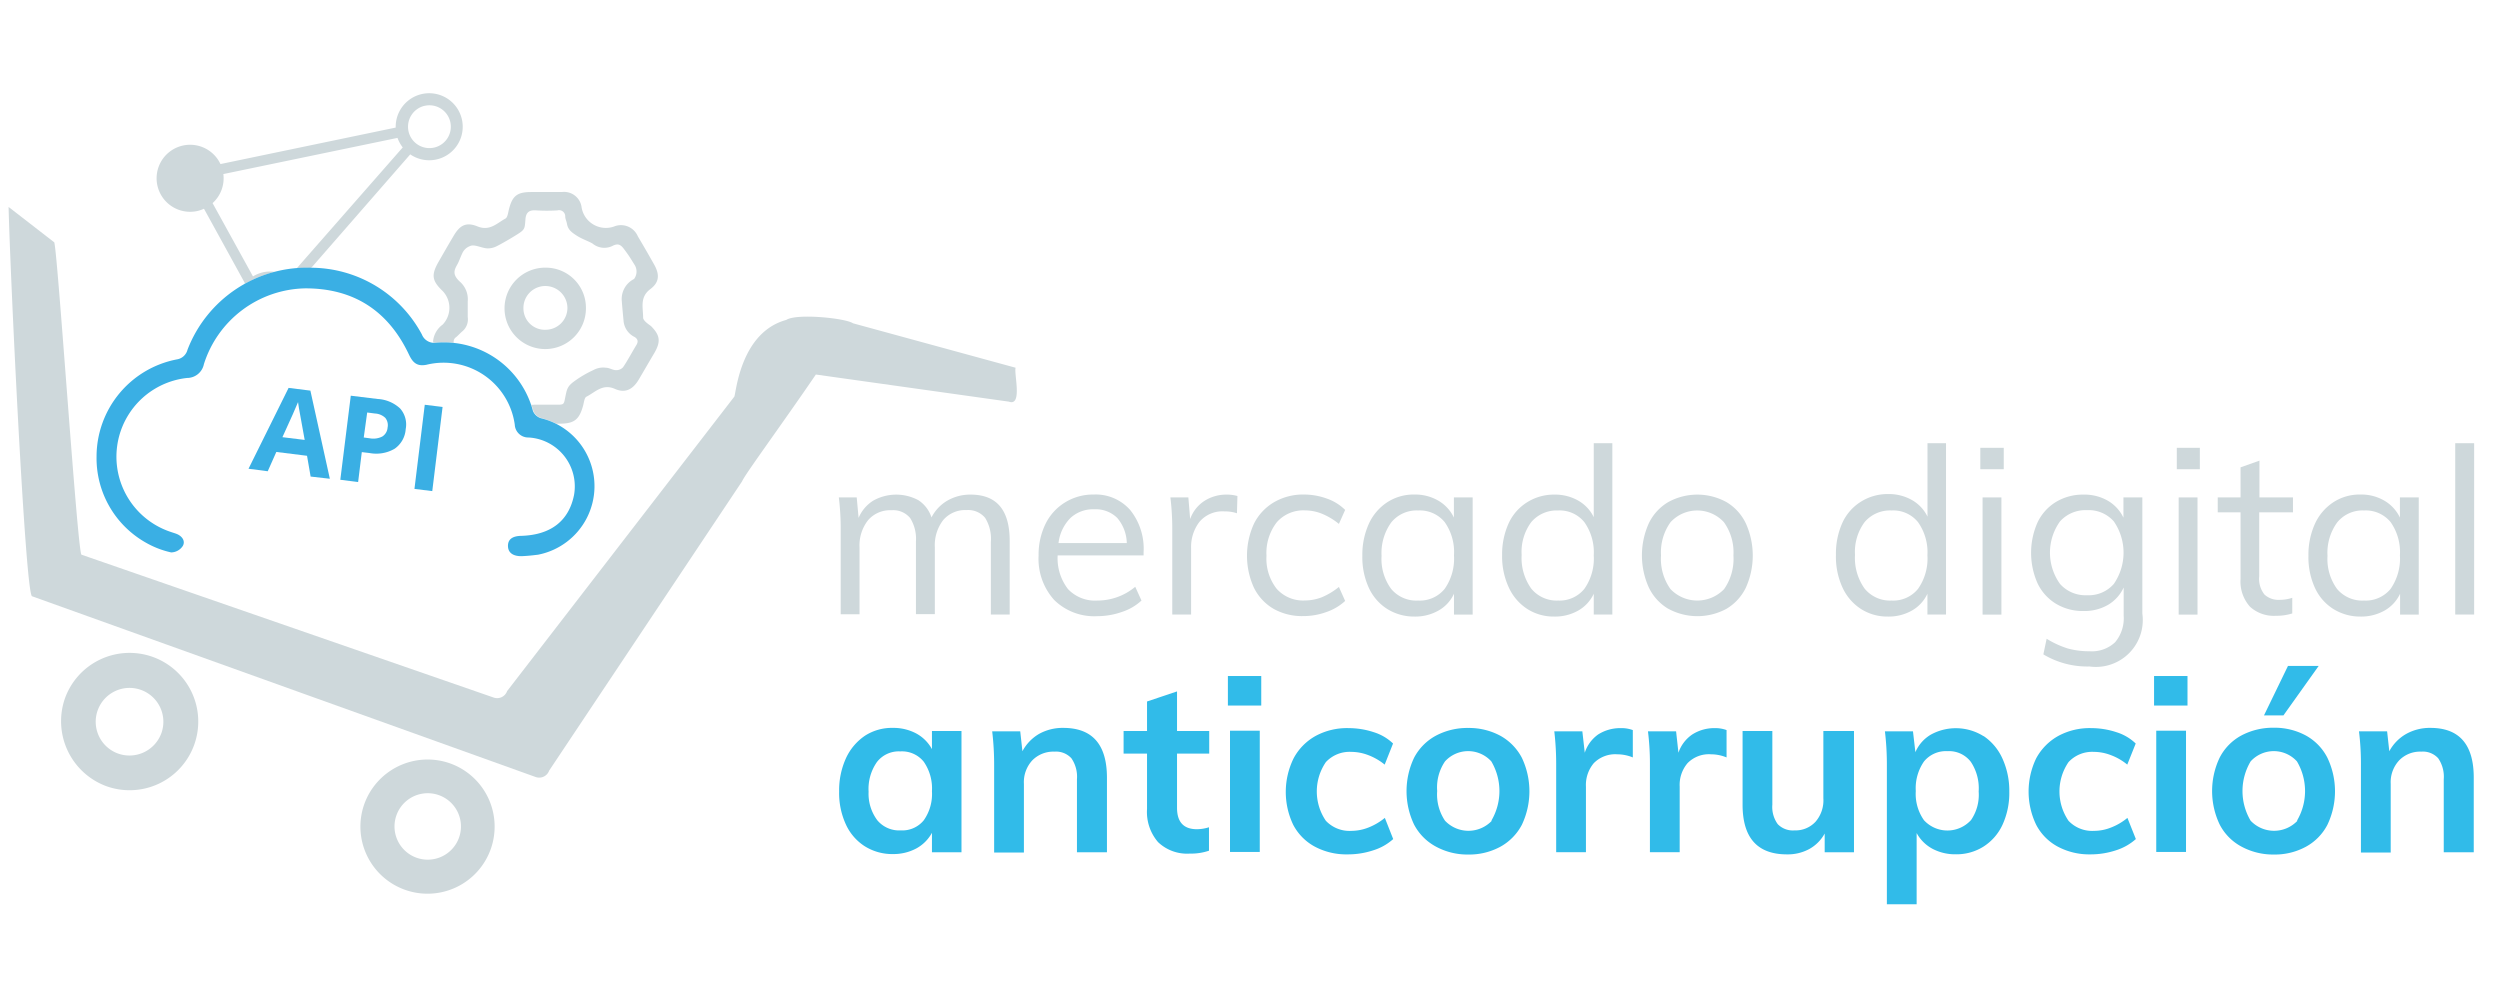 <svg id="Capa_1" data-name="Capa 1" xmlns="http://www.w3.org/2000/svg" viewBox="0 0 320 128"><defs><style>.cls-1{fill:#ced8db;}.cls-2{fill:#31bbe9;}.cls-3{fill:#3aafe4;}</style></defs><path class="cls-1" d="M129.24,69.24v9.42h-2.41v-9.3a5.08,5.08,0,0,0-.73-3.07,2.82,2.82,0,0,0-2.37-1,3.7,3.7,0,0,0-3,1.28,5.26,5.26,0,0,0-1.07,3.49v8.55h-2.42v-9.3a5,5,0,0,0-.74-3,2.81,2.81,0,0,0-2.39-1,3.72,3.72,0,0,0-3,1.28,5.21,5.21,0,0,0-1.09,3.49v8.55h-2.41V67.87a33.3,33.3,0,0,0-.24-4.2h2.29l.24,2.62a4.8,4.8,0,0,1,1.86-2.2,6,6,0,0,1,5.8-.06,4.13,4.13,0,0,1,1.67,2.2,5.28,5.28,0,0,1,2-2.13,5.82,5.82,0,0,1,3-.79C127.59,63.31,129.24,65.29,129.24,69.24Z"/><path class="cls-1" d="M146.38,71.09h-11a6.44,6.44,0,0,0,1.33,4.32,4.76,4.76,0,0,0,3.77,1.46,7.54,7.54,0,0,0,4.83-1.76l.8,1.76a6.76,6.76,0,0,1-2.51,1.46,9.48,9.48,0,0,1-3.15.54,7.3,7.3,0,0,1-5.51-2.07,7.86,7.86,0,0,1-2-5.68,9,9,0,0,1,.89-4.07,6.69,6.69,0,0,1,2.51-2.75,6.83,6.83,0,0,1,3.66-1,5.87,5.87,0,0,1,4.68,2,7.91,7.91,0,0,1,1.7,5.38ZM137,66.32a5.47,5.47,0,0,0-1.51,3.19h8.74A5.13,5.13,0,0,0,143,66.29a3.9,3.9,0,0,0-2.94-1.1A4.23,4.23,0,0,0,137,66.32Z"/><path class="cls-1" d="M158.39,63.49l-.06,2.21a4.73,4.73,0,0,0-1.58-.24,3.85,3.85,0,0,0-3.23,1.35,5.26,5.26,0,0,0-1.06,3.3v8.55h-2.41V67.87a33.3,33.3,0,0,0-.24-4.2h2.3l.23,2.77a4.58,4.58,0,0,1,1.82-2.32,5.17,5.17,0,0,1,2.86-.81A4.89,4.89,0,0,1,158.39,63.49Z"/><path class="cls-1" d="M163,77.92a6.4,6.4,0,0,1-2.5-2.7,9.87,9.87,0,0,1,0-8.17,6.58,6.58,0,0,1,2.55-2.75,7.37,7.37,0,0,1,3.86-1,8.57,8.57,0,0,1,2.93.52,6.25,6.25,0,0,1,2.34,1.45l-.8,1.79a8.61,8.61,0,0,0-2.19-1.31,5.84,5.84,0,0,0-2.16-.42,4.51,4.51,0,0,0-3.61,1.53,6.42,6.42,0,0,0-1.31,4.28,6.25,6.25,0,0,0,1.3,4.22,4.52,4.52,0,0,0,3.62,1.5,6,6,0,0,0,2.16-.41,9,9,0,0,0,2.19-1.32l.8,1.79a6.74,6.74,0,0,1-2.4,1.42,8.67,8.67,0,0,1-3,.52A7.42,7.42,0,0,1,163,77.92Z"/><path class="cls-1" d="M188.5,63.67v15h-2.39V76a4.71,4.71,0,0,1-2,2.16,6,6,0,0,1-3.08.76,6.47,6.47,0,0,1-3.51-1,6.33,6.33,0,0,1-2.32-2.7,9.42,9.42,0,0,1-.82-4.07,9.62,9.62,0,0,1,.83-4.1,6.53,6.53,0,0,1,2.34-2.75,6.19,6.19,0,0,1,3.48-1,5.91,5.91,0,0,1,3.07.78,5,5,0,0,1,2,2.17V63.67Zm-3.58,11.7a6.73,6.73,0,0,0,1.19-4.28,6.63,6.63,0,0,0-1.19-4.26,4.11,4.11,0,0,0-3.4-1.49,4.18,4.18,0,0,0-3.44,1.53,6.69,6.69,0,0,0-1.24,4.28,6.46,6.46,0,0,0,1.23,4.23,4.18,4.18,0,0,0,3.45,1.49A4.09,4.09,0,0,0,184.92,75.37Z"/><path class="cls-1" d="M206.38,56.73V78.66H204V76a4.79,4.79,0,0,1-2,2.16,6,6,0,0,1-3.08.76,6.24,6.24,0,0,1-3.47-1,6.48,6.48,0,0,1-2.34-2.76,9.47,9.47,0,0,1-.84-4.1A9.6,9.6,0,0,1,193.1,67a6.23,6.23,0,0,1,2.34-2.69,6.42,6.42,0,0,1,3.49-1,6,6,0,0,1,3.07.76,4.89,4.89,0,0,1,2,2.13V56.73ZM202.8,75.37a6.73,6.73,0,0,0,1.2-4.28,6.68,6.68,0,0,0-1.2-4.25,4.07,4.07,0,0,0-3.39-1.5A4.26,4.26,0,0,0,196,66.83a6.41,6.41,0,0,0-1.23,4.2A6.74,6.74,0,0,0,196,75.34a4.2,4.2,0,0,0,3.45,1.53A4.07,4.07,0,0,0,202.8,75.37Z"/><path class="cls-1" d="M213.53,77.92a6.36,6.36,0,0,1-2.48-2.72,10,10,0,0,1,0-8.22,6.33,6.33,0,0,1,2.48-2.71,7.73,7.73,0,0,1,7.46,0A6.33,6.33,0,0,1,223.47,67a10,10,0,0,1,0,8.22A6.36,6.36,0,0,1,221,77.92a7.8,7.8,0,0,1-7.46,0Zm7.16-2.52a6.77,6.77,0,0,0,1.19-4.31,6.62,6.62,0,0,0-1.22-4.25,4.64,4.64,0,0,0-6.83,0,6.62,6.62,0,0,0-1.22,4.25,6.65,6.65,0,0,0,1.21,4.31,4.75,4.75,0,0,0,6.87,0Z"/><path class="cls-1" d="M249.09,56.73V78.66h-2.38V76a4.79,4.79,0,0,1-2,2.16,6,6,0,0,1-3.08.76,6.24,6.24,0,0,1-3.47-1,6.48,6.48,0,0,1-2.34-2.76A9.47,9.47,0,0,1,235,71a9.6,9.6,0,0,1,.82-4.07,6.23,6.23,0,0,1,2.34-2.69,6.42,6.42,0,0,1,3.49-1,6,6,0,0,1,3.07.76,4.89,4.89,0,0,1,2,2.13V56.73Zm-3.58,18.64a6.73,6.73,0,0,0,1.2-4.28,6.68,6.68,0,0,0-1.2-4.25,4.07,4.07,0,0,0-3.39-1.5,4.26,4.26,0,0,0-3.45,1.49,6.41,6.41,0,0,0-1.23,4.2,6.74,6.74,0,0,0,1.23,4.31,4.2,4.2,0,0,0,3.45,1.53A4.07,4.07,0,0,0,245.51,75.37Z"/><path class="cls-1" d="M256.48,57.32v2.74h-3V57.32Zm-2.71,6.35h2.41v15h-2.41Z"/><path class="cls-1" d="M274.22,63.67V78.54a6,6,0,0,1-6.77,6.77,10.93,10.93,0,0,1-5.9-1.55l.42-2A11.87,11.87,0,0,0,264.66,83a10.24,10.24,0,0,0,2.79.36,4.34,4.34,0,0,0,3.28-1.15,4.75,4.75,0,0,0,1.1-3.41V75.2a5,5,0,0,1-2,2.22,6,6,0,0,1-3.14.79,6.64,6.64,0,0,1-3.51-.92,6.16,6.16,0,0,1-2.37-2.62,9.6,9.6,0,0,1,0-7.81,6.16,6.16,0,0,1,2.37-2.62,6.65,6.65,0,0,1,3.51-.93,6,6,0,0,1,3.11.78,5,5,0,0,1,2,2.17V63.67Zm-3.65,11.07a7.05,7.05,0,0,0,0-8,4.28,4.28,0,0,0-3.42-1.44,4.39,4.39,0,0,0-3.47,1.44,6.87,6.87,0,0,0,0,8,4.36,4.36,0,0,0,3.47,1.45A4.26,4.26,0,0,0,270.57,74.74Z"/><path class="cls-1" d="M281.58,57.32v2.74h-2.95V57.32Zm-2.71,6.35h2.41v15h-2.41Z"/><path class="cls-1" d="M289.18,65.58v8.19a3.22,3.22,0,0,0,.68,2.34,2.66,2.66,0,0,0,1.94.67,5.12,5.12,0,0,0,1.61-.26v2a6.72,6.72,0,0,1-2.09.3A4.51,4.51,0,0,1,288,77.66a4.84,4.84,0,0,1-1.21-3.56V65.58h-2.92V63.67h2.92V59.82l2.42-.86v4.71h4.29v1.91Z"/><path class="cls-1" d="M309.6,63.67v15h-2.39V76a4.82,4.82,0,0,1-2,2.16,6.08,6.08,0,0,1-3.09.76,6.46,6.46,0,0,1-3.5-1,6.27,6.27,0,0,1-2.32-2.7,9.42,9.42,0,0,1-.82-4.07,9.62,9.62,0,0,1,.83-4.1,6.53,6.53,0,0,1,2.34-2.75,6.16,6.16,0,0,1,3.47-1,5.86,5.86,0,0,1,3.07.78,5,5,0,0,1,2,2.17V63.67ZM306,75.37a6.79,6.79,0,0,0,1.19-4.28A6.69,6.69,0,0,0,306,66.83a4.12,4.12,0,0,0-3.4-1.49,4.17,4.17,0,0,0-3.44,1.53,6.63,6.63,0,0,0-1.24,4.28,6.52,6.52,0,0,0,1.22,4.23,4.21,4.21,0,0,0,3.46,1.49A4.1,4.1,0,0,0,306,75.37Z"/><path class="cls-1" d="M314.27,56.73h2.42V78.66h-2.42Z"/><path class="cls-1" d="M75,39.45a5.21,5.21,0,1,1-5.17-5.19A5.14,5.14,0,0,1,75,39.45Zm-5.15,2.76a2.8,2.8,0,0,0,2.78-2.82,2.83,2.83,0,0,0-2.85-2.78A2.8,2.8,0,0,0,67,39.45,2.74,2.74,0,0,0,69.86,42.21Z"/><path class="cls-1" d="M82.32,40.66c0-1.27-.46-2.63.93-3.66,1.16-.87,1.2-1.87.47-3.16s-1.36-2.39-2.07-3.58A2.35,2.35,0,0,0,78.58,29a3.15,3.15,0,0,1-4.13-2.42,2.26,2.26,0,0,0-2.53-2H68c-1.79,0-2.41.47-2.85,2.19-.11.42-.17,1.06-.46,1.21-1.09.59-2,1.64-3.57,1S58.78,28.94,58,30.3c-.64,1.07-1.26,2.16-1.88,3.24-.94,1.66-.83,2.4.54,3.71a3.11,3.11,0,0,1,0,4.3,3,3,0,0,0-1.23,2.15l.06.17c.1,0,.2,0,.32,0a12.27,12.27,0,0,1,2.27,0,.69.69,0,0,1,.31-.72c.29-.24.54-.54.84-.78a2,2,0,0,0,.64-1.79c0-.76,0-1.3,0-2a3,3,0,0,0-.91-2.44c-1.14-1-.82-1.58-.39-2.35.17-.31.42-1,.59-1.34a1.73,1.73,0,0,1,1-.95c.54-.27,1.42.23,2.16.29a2.46,2.46,0,0,0,1.25-.27c.63-.31,2-1.11,2.59-1.49,1.07-.66,1-.78,1.1-2,.08-.91.54-1.17,1.4-1.1a22,22,0,0,0,2.69,0,.79.79,0,0,1,1,.78c0,.31.17.62.22.93.13.77.61,1.11,1.28,1.54s1.57.73,2,1a2.37,2.37,0,0,0,2.64.25c.68-.31,1-.08,1.45.54.66.88.82,1.19,1.33,2a1.6,1.6,0,0,1-.11,1.74,2.87,2.87,0,0,0-1.56,2.93c0,.13.19,2.21.21,2.34a2.53,2.53,0,0,0,1.45,2.17c.42.29.45.62.17,1.06-.57.93-1.07,1.9-1.68,2.8a1.16,1.16,0,0,1-.89.37c-.44,0-.87-.31-1.3-.31a2.61,2.61,0,0,0-1.61.3,14.78,14.78,0,0,0-2,1.12c-.81.57-1.26.85-1.46,1.72-.43,1.82,0,1.57-2,1.59-.7,0-1.41,0-2.11,0a1.45,1.45,0,0,1-.37,0c.09.26.18.52.26.79a1.59,1.59,0,0,0,1,.92,11,11,0,0,1,1.93.72h.44c1.85,0,2.51-.51,3-2.32.11-.4.16-1,.42-1.13,1.13-.57,2.06-1.71,3.65-1,1.33.59,2.31.06,3.06-1.21s1.32-2.27,2-3.41c.83-1.45.72-2.25-.45-3.43C82.86,41.41,82.32,41,82.32,40.66Z"/><path class="cls-1" d="M64.91,88.46,94,50.76c.24-.71.86-8.23,6.64-9.81,1.34-.87,7.61-.22,8.54.43L130,47.07c-.24.71.92,5-.87,4.34l-24.7-3.47C100.3,54,95.24,60.89,95,61.59L70.29,98.64a1.35,1.35,0,0,1-1.72.82L4.1,76.32c-.86-.31-2.81-41.49-3-49.83L6.92,31c.35-.45,3,39.78,3.51,40L63.2,89.29A1.35,1.35,0,0,0,64.91,88.46Z"/><path class="cls-1" d="M8.31,89.4a8.79,8.79,0,1,1,5.3,11.23A8.87,8.87,0,0,1,8.31,89.4Zm12.33,4.49a4.33,4.33,0,1,0-5.57,2.55A4.35,4.35,0,0,0,20.64,93.89Z"/><path class="cls-1" d="M57.6,97.71a8.59,8.59,0,1,1-11,5.3A8.61,8.61,0,0,1,57.6,97.71Zm1.15,9.52a4.24,4.24,0,1,0-8-2.89,4.24,4.24,0,1,0,8,2.89Z"/><path class="cls-1" d="M25.3,27a4.56,4.56,0,0,0,.81-.28l5.24,9.53-.09.12a15.84,15.84,0,0,1,3.91-1.57,4.22,4.22,0,0,0-1.54.06,4.46,4.46,0,0,0-1.25.52L27.21,26a4.28,4.28,0,0,0,1.38-3.72l22.29-4.63a4.38,4.38,0,0,0,.67,1.22L38,34.32c.6,0,1.2-.07,1.81,0L52.51,19.76a4.29,4.29,0,1,0-1.86-3.43L28.22,21a4.29,4.29,0,1,0-2.92,6Zm29-13.44a2.74,2.74,0,1,1-2,3.29A2.75,2.75,0,0,1,54.32,13.55Z"/><path class="cls-2" d="M123.07,93.57v15.52h-3.78V106.6a5,5,0,0,1-2,2,6.2,6.2,0,0,1-3,.72,6.61,6.61,0,0,1-3.6-1,6.51,6.51,0,0,1-2.42-2.8,9.59,9.59,0,0,1-.86-4.21,9.93,9.93,0,0,1,.87-4.25,7,7,0,0,1,2.44-2.89,6.35,6.35,0,0,1,3.57-1,6.2,6.2,0,0,1,3,.72,5,5,0,0,1,2,2V93.57ZM118.24,105a5.84,5.84,0,0,0,1.05-3.72,6,6,0,0,0-1.05-3.78,3.57,3.57,0,0,0-3-1.32,3.53,3.53,0,0,0-3,1.37,6,6,0,0,0-1.06,3.79A5.65,5.65,0,0,0,112.3,105a3.64,3.64,0,0,0,3,1.29A3.54,3.54,0,0,0,118.24,105Z"/><path class="cls-2" d="M141.69,99.56v9.53h-3.84V99.75a4.16,4.16,0,0,0-.71-2.69,2.67,2.67,0,0,0-2.18-.85,3.77,3.77,0,0,0-2.83,1.12,4.1,4.1,0,0,0-1.07,3v8.79h-3.81V98a35.91,35.91,0,0,0-.25-4.39h3.59l.28,2.55A5.61,5.61,0,0,1,133,93.94a6.21,6.21,0,0,1,3.09-.77C139.83,93.17,141.69,95.3,141.69,99.56Z"/><path class="cls-2" d="M150.66,96.46v6.94c0,1.83.85,2.74,2.55,2.74a5.3,5.3,0,0,0,1.54-.25v3a7.16,7.16,0,0,1-2.46.37,5.37,5.37,0,0,1-4.06-1.47,5.91,5.91,0,0,1-1.41-4.24V96.46h-3V93.57h3V89.79l3.84-1.29v5.07h4.12v2.89Z"/><path class="cls-2" d="M161.44,86.53v3.78h-4.27V86.53Zm-4,7h3.81v15.52h-3.81Z"/><path class="cls-2" d="M168.26,108.35a6.71,6.71,0,0,1-2.73-2.78,9.75,9.75,0,0,1,.05-8.5,7.08,7.08,0,0,1,2.82-2.87,8.44,8.44,0,0,1,4.23-1,10.28,10.28,0,0,1,3.21.52,6.2,6.2,0,0,1,2.47,1.45l-1.07,2.7a7.52,7.52,0,0,0-2.09-1.21,6.15,6.15,0,0,0-2.18-.42,4.15,4.15,0,0,0-3.26,1.31,6.66,6.66,0,0,0,0,7.51,4.17,4.17,0,0,0,3.28,1.29,6,6,0,0,0,2.18-.43,7.86,7.86,0,0,0,2.09-1.23l1.07,2.71a6.82,6.82,0,0,1-2.55,1.44,10.26,10.26,0,0,1-3.29.52A8.56,8.56,0,0,1,168.26,108.35Z"/><path class="cls-2" d="M183.77,108.35a6.76,6.76,0,0,1-2.77-2.81A9.95,9.95,0,0,1,181,97a6.78,6.78,0,0,1,2.77-2.82,8.55,8.55,0,0,1,4.16-1,8.45,8.45,0,0,1,4.12,1A6.86,6.86,0,0,1,194.8,97a10,10,0,0,1,0,8.57,6.83,6.83,0,0,1-2.75,2.81,8.34,8.34,0,0,1-4.12,1A8.44,8.44,0,0,1,183.77,108.35Zm7.12-3.3a7.47,7.47,0,0,0,0-7.59,4,4,0,0,0-5.93,0,5.92,5.92,0,0,0-1,3.79,6,6,0,0,0,1,3.8,4.13,4.13,0,0,0,6,0Z"/><path class="cls-2" d="M209,93.45l0,3.5a5.32,5.32,0,0,0-2-.4,3.85,3.85,0,0,0-3,1.14,4.34,4.34,0,0,0-1,3v8.39h-3.81V98a36.05,36.05,0,0,0-.24-4.39h3.59l.31,2.74A4.59,4.59,0,0,1,204.58,94a5.27,5.27,0,0,1,2.86-.8A4.21,4.21,0,0,1,209,93.45Z"/><path class="cls-2" d="M221,93.45l0,3.5a5.28,5.28,0,0,0-2-.4,3.81,3.81,0,0,0-3,1.14,4.3,4.3,0,0,0-1,3v8.39h-3.81V98a34,34,0,0,0-.25-4.39h3.6l.3,2.74A4.6,4.6,0,0,1,216.63,94a5.24,5.24,0,0,1,2.86-.8A4.16,4.16,0,0,1,221,93.45Z"/><path class="cls-2" d="M237.31,93.57v15.52h-3.75v-2.4a5,5,0,0,1-2,2,5.78,5.78,0,0,1-2.83.67q-5.69,0-5.68-6.39V93.57h3.81V103a3.74,3.74,0,0,0,.69,2.49,2.68,2.68,0,0,0,2.14.8,3.48,3.48,0,0,0,2.7-1.11,4.17,4.17,0,0,0,1-3V93.57Z"/><path class="cls-2" d="M253.88,94.2a6.86,6.86,0,0,1,2.43,2.89,9.93,9.93,0,0,1,.88,4.25,9.74,9.74,0,0,1-.86,4.21,6.58,6.58,0,0,1-2.42,2.8,6.48,6.48,0,0,1-3.58,1,6.2,6.2,0,0,1-3-.72,5,5,0,0,1-2-2v9.12h-3.81V98a35.91,35.91,0,0,0-.25-4.39h3.59l.31,2.67a4.77,4.77,0,0,1,2-2.26,6.66,6.66,0,0,1,6.74.22ZM252.27,105a5.71,5.71,0,0,0,1-3.69,6.1,6.1,0,0,0-1-3.79,3.51,3.51,0,0,0-3-1.37,3.62,3.62,0,0,0-3,1.32,6,6,0,0,0-1.05,3.78,5.84,5.84,0,0,0,1.05,3.74,4.08,4.08,0,0,0,6,0Z"/><path class="cls-2" d="M263.36,108.35a6.65,6.65,0,0,1-2.73-2.78,9.8,9.8,0,0,1,0-8.5,7.17,7.17,0,0,1,2.83-2.87,8.44,8.44,0,0,1,4.23-1,10.28,10.28,0,0,1,3.21.52,6.2,6.2,0,0,1,2.47,1.45l-1.08,2.7a7.25,7.25,0,0,0-2.09-1.21,6.07,6.07,0,0,0-2.18-.42,4.12,4.12,0,0,0-3.25,1.31,6.66,6.66,0,0,0,0,7.51,4.16,4.16,0,0,0,3.27,1.29,5.87,5.87,0,0,0,2.18-.43,7.56,7.56,0,0,0,2.09-1.23l1.08,2.71a7,7,0,0,1-2.55,1.44,10.3,10.3,0,0,1-3.29.52A8.53,8.53,0,0,1,263.36,108.35Z"/><path class="cls-2" d="M280,86.53v3.78h-4.28V86.53Zm-4,7h3.81v15.52H276Z"/><path class="cls-2" d="M286.88,108.35a6.68,6.68,0,0,1-2.76-2.81,9.95,9.95,0,0,1,0-8.57,6.7,6.7,0,0,1,2.76-2.82,8.62,8.62,0,0,1,4.17-1,8.41,8.41,0,0,1,4.11,1A6.74,6.74,0,0,1,297.91,97a9.95,9.95,0,0,1,0,8.57,6.71,6.71,0,0,1-2.75,2.81,8.3,8.3,0,0,1-4.11,1A8.51,8.51,0,0,1,286.88,108.35Zm7.13-3.3a7.47,7.47,0,0,0,0-7.59,4,4,0,0,0-5.93,0,7.44,7.44,0,0,0,0,7.59,4.13,4.13,0,0,0,6,0Zm-4.22-13.48,3.07-6.33h3.93l-4.51,6.33Z"/><path class="cls-2" d="M316.64,99.56v9.53H312.8V99.75a4.16,4.16,0,0,0-.71-2.69,2.65,2.65,0,0,0-2.18-.85,3.73,3.73,0,0,0-2.82,1.12,4.11,4.11,0,0,0-1.08,3v8.79H302.2V98a34,34,0,0,0-.25-4.39h3.6l.28,2.55A5.59,5.59,0,0,1,308,93.94a6.21,6.21,0,0,1,3.09-.77Q316.65,93.17,316.64,99.56Z"/><path class="cls-3" d="M39.76,61l-.46-2.66-3.93-.49-1.1,2.47L31.81,60l5.13-10.35,2.79.35,2.49,11.28ZM39,56.31c-.44-2.42-.69-3.78-.74-4.09s-.09-.57-.11-.75q-.36.91-2,4.49Z"/><path class="cls-3" d="M51.93,54.92a3.32,3.32,0,0,1-1.42,2.52,4.66,4.66,0,0,1-3.2.55l-1-.12-.47,3.83-2.28-.29L44.9,50.65l3.44.42a4.58,4.58,0,0,1,2.87,1.21A3.08,3.08,0,0,1,51.93,54.92ZM46.56,56l.75.1a2.53,2.53,0,0,0,1.63-.23,1.46,1.46,0,0,0,.67-1.14,1.49,1.49,0,0,0-.29-1.24A2.06,2.06,0,0,0,48,52.93l-1-.13Z"/><path class="cls-3" d="M53.05,62.58l1.32-10.77,2.28.28L55.33,62.86Z"/><path class="cls-3" d="M12.36,58.42A12.68,12.68,0,0,1,22.65,46,1.66,1.66,0,0,0,24,44.77a16.38,16.38,0,0,1,15.87-10.5A16.16,16.16,0,0,1,54,42.81a1.69,1.69,0,0,0,1.79,1.06,11.78,11.78,0,0,1,12.43,8.74,1.63,1.63,0,0,0,1,.92A8.94,8.94,0,0,1,68.88,71c-.72.09-1.45.17-2.17.19-.9,0-1.68-.34-1.69-1.31s.76-1.27,1.68-1.29c3.8-.11,6.12-1.91,6.78-5.25A6.27,6.27,0,0,0,67.67,56a1.73,1.73,0,0,1-1.78-1.65,9.2,9.2,0,0,0-11.3-7.66c-1.26.25-1.78-.32-2.26-1.34-2.65-5.59-7.09-8.46-13.28-8.44A13.88,13.88,0,0,0,26.1,46.61a2.2,2.2,0,0,1-2.16,1.77,10.14,10.14,0,0,0-2.07,19.71c.25.09.51.16.76.26.7.29,1.12.91.77,1.53a1.82,1.82,0,0,1-1.49.83,11.48,11.48,0,0,1-3.29-1.28A12.41,12.41,0,0,1,12.36,58.42Z"/></svg>